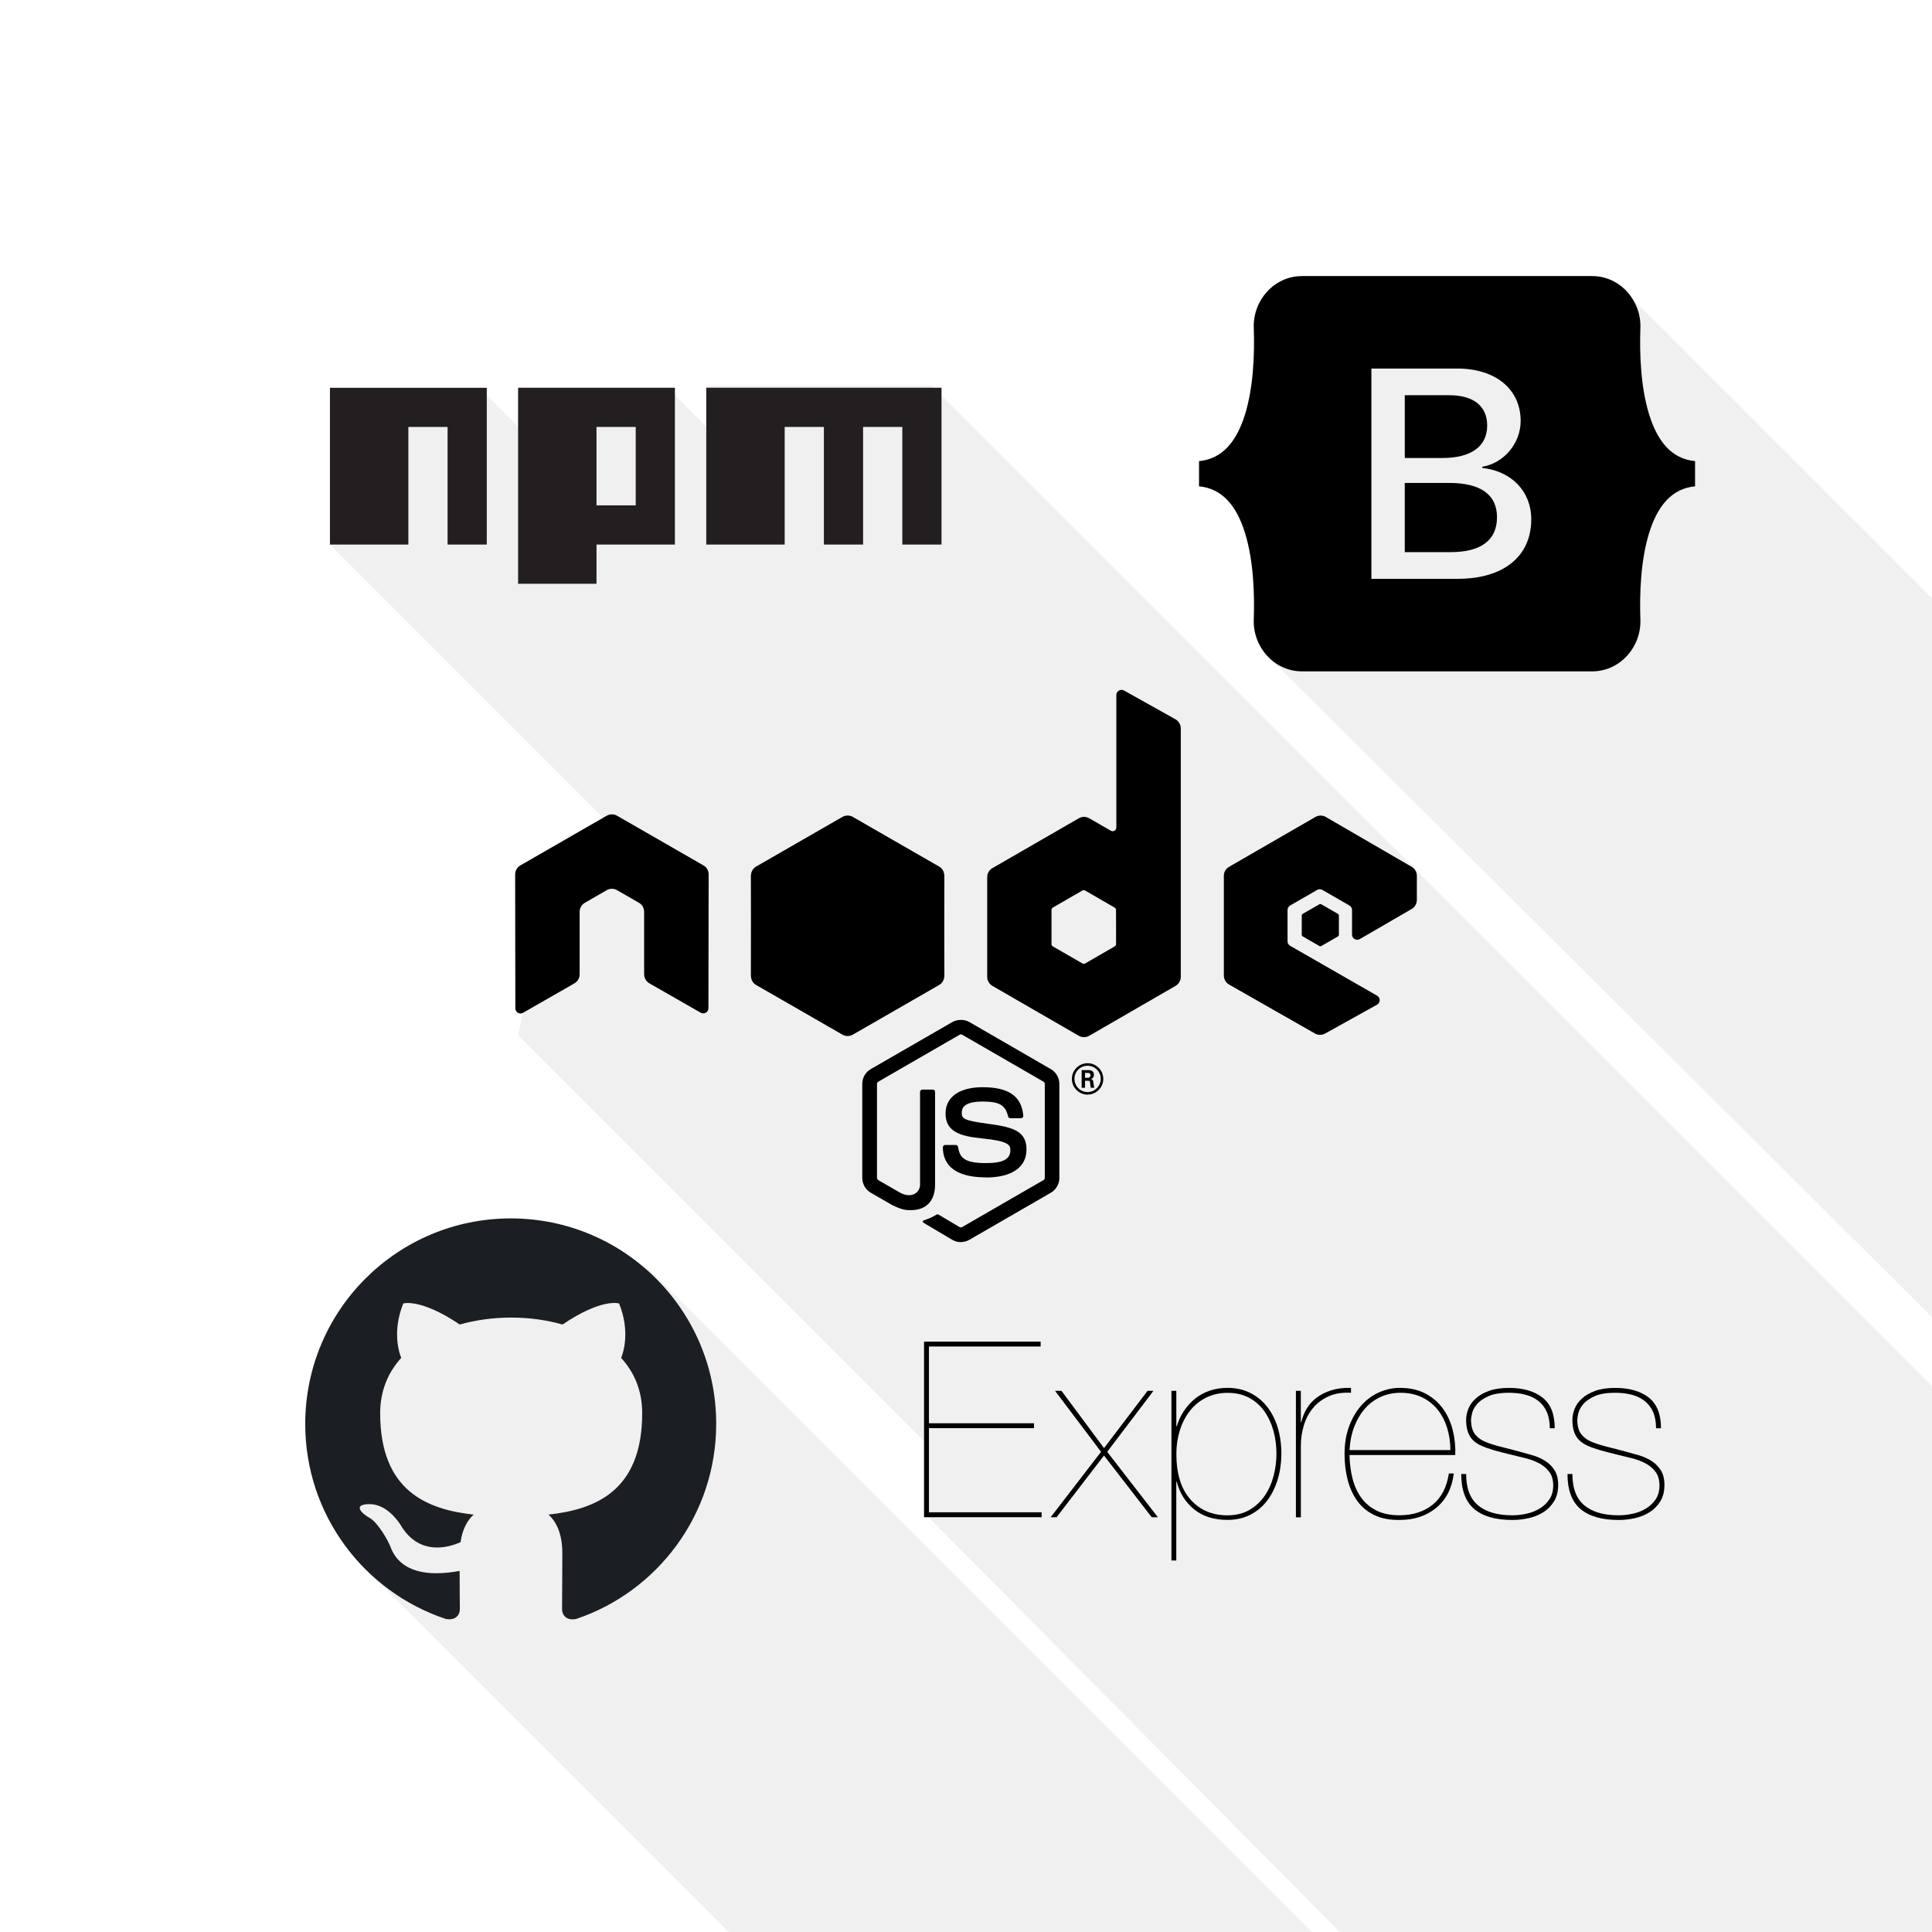 <?xml version="1.0" encoding="utf-8"?>
<!-- Generator: Adobe Illustrator 25.2.1, SVG Export Plug-In . SVG Version: 6.00 Build 0)  -->
<svg version="1.1" id="Layer_1" xmlns="http://www.w3.org/2000/svg" xmlns:xlink="http://www.w3.org/1999/xlink" x="0px" y="0px"
	 viewBox="0 0 512 512" style="enable-background:new 0 0 512 512;" xml:space="preserve">
<style type="text/css">
	.st0{fill:url(#SVGID_1_);}
	.st1{opacity:0.06;}
	.st2{fill-rule:evenodd;clip-rule:evenodd;fill:#1B1F23;}
	.st3{fill:#231F20;}
	.st4{fill:url(#SVGID_2_);}
	.st5{fill:url(#SVGID_3_);}
	.st6{fill:url(#SVGID_4_);}
	.st7{fill-rule:evenodd;clip-rule:evenodd;}
</style>
<linearGradient id="SVGID_1_" gradientUnits="userSpaceOnUse" x1="0" y1="256" x2="512" y2="256">
	<stop  offset="0" style="stop-color:#EAFFFE"/>
	<stop  offset="1" style="stop-color:#FFCAF2"/>
</linearGradient>
<!--rect class="st0" width="512" height="512"/-->
<polygon class="st1" points="94.67,413.56 204.81,523.7 526.8,523.7 526.8,446.8 526.8,158.07 526.8,173.35 433.82,80.37 
	350.73,86.32 344.98,125.54 335.33,173.27 515.24,352.3 515.29,370.56 246.94,102.21 187.17,102.21 187.17,113.06 177.87,103.75 
	172.62,113.06 137.3,113.06 128,103.75 94.67,109.35 87.44,144.32 164.04,220.92 145.71,235.9 137.3,274.33 246.07,383.1 
	246.07,402.09 366.65,523.64 350.56,514.92 171.83,336.2 128.99,333.35 98.66,337.11 87.44,394.44 "/>
<path class="st2" d="M135.36,322.89c-30.09,0-54.47,24.37-54.47,54.47c0,24.1,15.59,44.46,37.24,51.68
	c2.72,0.48,3.74-1.16,3.74-2.59c0-1.29-0.07-5.58-0.07-10.14c-13.69,2.52-17.23-3.34-18.32-6.4c-0.61-1.57-3.27-6.4-5.58-7.69
	c-1.91-1.02-4.63-3.54-0.07-3.61c4.29-0.07,7.35,3.95,8.37,5.58c4.9,8.24,12.73,5.92,15.86,4.49c0.48-3.54,1.91-5.92,3.47-7.29
	c-12.12-1.36-24.78-6.06-24.78-26.89c0-5.92,2.11-10.83,5.58-14.64c-0.54-1.36-2.45-6.94,0.54-14.43c0,0,4.56-1.43,14.98,5.58
	c4.36-1.23,8.99-1.84,13.62-1.84s9.26,0.61,13.62,1.84c10.42-7.08,14.98-5.58,14.98-5.58c3,7.49,1.09,13.07,0.54,14.43
	c3.47,3.81,5.58,8.65,5.58,14.64c0,20.9-12.73,25.53-24.85,26.89c1.97,1.7,3.68,4.97,3.68,10.08c0,7.29-0.07,13.14-0.07,14.98
	c0,1.43,1.02,3.13,3.74,2.59c21.52-7.22,37.11-27.64,37.11-51.68C189.83,347.27,165.46,322.89,135.36,322.89z"/>
<path class="st3" d="M137.3,154.7h20.78v-10.39h20.78v-41.55H137.3V154.7z M158.08,113.15h10.39v20.78h-10.39V113.15z
	 M187.17,102.76v41.55h20.78v-31.17h10.39v31.17h10.39v-31.17h10.39v31.17h10.39v-41.55H187.17z M87.44,144.32h20.78v-31.17h10.39
	v31.17h10.39v-41.55H87.44V144.32z"/>
<g>
	<g>
		<path d="M276.04,400.78v1.3h-31.16v-46.54h30.9v1.3h-29.6v20.34h27.84v1.3h-27.84v22.29H276.04z"/>
		<path d="M305.68,368.58l-12.26,16.17l13.43,17.34h-1.63l-12.65-16.36L280,402.09h-1.57l13.36-17.34l-12.19-16.17h1.7l11.28,15.19
			l11.54-15.19H305.68z"/>
		<path d="M310.44,413.56v-44.98h1.3v9.39h0.13c0.43-1.48,1.06-2.84,1.89-4.07c0.83-1.24,1.8-2.31,2.93-3.23
			c1.13-0.91,2.42-1.62,3.88-2.12c1.46-0.5,3.03-0.75,4.73-0.75c2.22,0,4.21,0.44,5.96,1.3c1.76,0.87,3.26,2.09,4.5,3.65
			c1.24,1.56,2.18,3.41,2.84,5.54c0.65,2.13,0.98,4.46,0.98,6.97c0,2.35-0.32,4.59-0.95,6.71c-0.63,2.13-1.54,4-2.74,5.61
			c-1.2,1.61-2.68,2.88-4.47,3.81c-1.78,0.93-3.82,1.4-6.13,1.4c-3.56,0-6.5-0.92-8.8-2.77c-2.3-1.85-3.85-4.29-4.63-7.33h-0.13
			v20.86H310.44z M331.2,400.1c1.63-0.98,2.97-2.24,4.01-3.78c1.04-1.54,1.81-3.28,2.31-5.21c0.5-1.93,0.75-3.88,0.75-5.83
			c0-2.17-0.27-4.23-0.81-6.16c-0.54-1.93-1.35-3.65-2.41-5.15c-1.07-1.5-2.41-2.68-4.04-3.55c-1.63-0.87-3.53-1.3-5.7-1.3
			c-2.13,0-4.04,0.44-5.74,1.3s-3.12,2.04-4.27,3.52c-1.15,1.48-2.03,3.19-2.64,5.15c-0.61,1.96-0.91,4.02-0.91,6.19
			c0,5.26,1.24,9.29,3.72,12.09c2.48,2.8,5.76,4.21,9.84,4.21C327.61,401.56,329.57,401.08,331.2,400.1z"/>
		<path d="M343.43,402.09v-33.51h1.3v8.28h0.13c0.3-1.26,0.78-2.44,1.43-3.55c0.65-1.11,1.52-2.08,2.61-2.9
			c1.09-0.83,2.38-1.48,3.88-1.96c1.5-0.48,3.25-0.69,5.25-0.65v1.3c-2.3-0.13-4.29,0.19-5.96,0.95c-1.67,0.76-3.05,1.8-4.14,3.13
			c-1.09,1.33-1.89,2.86-2.41,4.6s-0.78,3.52-0.78,5.35v18.97H343.43z"/>
		<path d="M358.45,391.88c0.5,1.93,1.27,3.62,2.31,5.05c1.04,1.43,2.39,2.57,4.04,3.39c1.65,0.83,3.67,1.24,6.06,1.24
			c3.52,0,6.44-0.92,8.77-2.77c2.33-1.85,3.77-4.62,4.34-8.31h1.3c-0.48,3.91-2.02,6.94-4.63,9.09s-5.82,3.23-9.65,3.23
			c-2.61,0.04-4.84-0.37-6.68-1.24c-1.85-0.87-3.36-2.1-4.53-3.68c-1.17-1.59-2.04-3.46-2.61-5.61c-0.57-2.15-0.85-4.47-0.85-6.94
			c0-2.78,0.41-5.26,1.24-7.43c0.83-2.17,1.91-4.01,3.26-5.51c1.35-1.5,2.91-2.64,4.69-3.42c1.78-0.78,3.61-1.17,5.48-1.17
			c2.61,0,4.86,0.5,6.75,1.5c1.89,1,3.43,2.33,4.63,3.98c1.2,1.65,2.06,3.54,2.61,5.67c0.54,2.13,0.77,4.35,0.68,6.65h-28.03
			C357.68,387.85,357.95,389.95,358.45,391.88z M383.52,378.46c-0.57-1.85-1.4-3.47-2.51-4.86c-1.11-1.39-2.49-2.49-4.14-3.29
			c-1.65-0.8-3.56-1.21-5.74-1.21c-1.83,0-3.53,0.35-5.12,1.04c-1.59,0.7-2.98,1.71-4.17,3.03c-1.2,1.33-2.16,2.92-2.9,4.79
			c-0.74,1.87-1.17,3.98-1.3,6.32h26.73C384.36,382.25,384.08,380.3,383.52,378.46z"/>
		<path d="M409.92,374.18c-0.52-1.17-1.26-2.14-2.22-2.9c-0.96-0.76-2.1-1.31-3.42-1.66c-1.33-0.35-2.79-0.52-4.4-0.52
			c-2.35,0-4.19,0.32-5.54,0.95c-1.35,0.63-2.35,1.35-3,2.15c-0.65,0.8-1.07,1.6-1.24,2.38c-0.17,0.78-0.26,1.33-0.26,1.63
			c0,1.65,0.34,2.92,1.01,3.81s1.58,1.58,2.71,2.05c1.17,0.48,2.44,0.89,3.81,1.24c1.37,0.35,2.97,0.76,4.79,1.24
			c1.3,0.35,2.6,0.71,3.88,1.08c1.28,0.37,2.43,0.88,3.46,1.53c1.02,0.65,1.85,1.48,2.48,2.48c0.63,1,0.95,2.3,0.95,3.91
			c0,1.7-0.36,3.13-1.08,4.3c-0.72,1.17-1.65,2.13-2.8,2.87c-1.15,0.74-2.46,1.27-3.91,1.6c-1.46,0.33-2.9,0.49-4.34,0.49
			c-4.48,0-7.85-0.98-10.14-2.93c-2.28-1.96-3.42-5.04-3.42-9.26h1.3c0,3.78,1.05,6.55,3.16,8.31c2.11,1.76,5.14,2.64,9.09,2.64
			c1.22,0,2.47-0.14,3.75-0.42c1.28-0.28,2.44-0.74,3.49-1.37c1.04-0.63,1.9-1.44,2.58-2.44c0.67-1,1.01-2.22,1.01-3.65
			c0-1.48-0.34-2.67-1.01-3.59c-0.67-0.91-1.54-1.66-2.61-2.25c-1.07-0.59-2.29-1.05-3.68-1.4c-1.39-0.35-2.8-0.69-4.24-1.04
			c-1.61-0.39-3.02-0.76-4.24-1.11c-1.22-0.35-2.3-0.74-3.26-1.17c-1.39-0.61-2.41-1.46-3.06-2.54c-0.65-1.09-0.98-2.54-0.98-4.37
			c0-0.91,0.2-1.87,0.59-2.87c0.39-1,1.04-1.91,1.96-2.74c0.91-0.83,2.09-1.5,3.52-2.02c1.43-0.52,3.19-0.78,5.28-0.78
			c3.74,0,6.69,0.85,8.87,2.54c2.17,1.69,3.26,4.41,3.26,8.15h-1.3C410.7,376.79,410.44,375.36,409.92,374.18z"/>
		<path d="M438.08,374.18c-0.52-1.17-1.26-2.14-2.22-2.9c-0.96-0.76-2.1-1.31-3.42-1.66c-1.33-0.35-2.79-0.52-4.4-0.52
			c-2.35,0-4.19,0.32-5.54,0.95c-1.35,0.63-2.35,1.35-3,2.15c-0.65,0.8-1.07,1.6-1.24,2.38c-0.17,0.78-0.26,1.33-0.26,1.63
			c0,1.65,0.34,2.92,1.01,3.81s1.58,1.58,2.71,2.05c1.17,0.48,2.44,0.89,3.81,1.24c1.37,0.35,2.97,0.76,4.79,1.24
			c1.3,0.35,2.6,0.71,3.88,1.08c1.28,0.37,2.43,0.88,3.46,1.53c1.02,0.65,1.85,1.48,2.48,2.48c0.63,1,0.95,2.3,0.95,3.91
			c0,1.7-0.36,3.13-1.08,4.3c-0.72,1.17-1.65,2.13-2.8,2.87c-1.15,0.74-2.46,1.27-3.91,1.6c-1.46,0.33-2.9,0.49-4.34,0.49
			c-4.48,0-7.85-0.98-10.14-2.93c-2.28-1.96-3.42-5.04-3.42-9.26h1.3c0,3.78,1.05,6.55,3.16,8.31c2.11,1.76,5.14,2.64,9.09,2.64
			c1.22,0,2.47-0.14,3.75-0.42c1.28-0.28,2.44-0.74,3.49-1.37c1.04-0.63,1.9-1.44,2.58-2.44c0.67-1,1.01-2.22,1.01-3.65
			c0-1.48-0.34-2.67-1.01-3.59c-0.67-0.91-1.54-1.66-2.61-2.25c-1.07-0.59-2.29-1.05-3.68-1.4c-1.39-0.35-2.8-0.69-4.24-1.04
			c-1.61-0.39-3.02-0.76-4.24-1.11c-1.22-0.35-2.3-0.74-3.26-1.17c-1.39-0.61-2.41-1.46-3.06-2.54c-0.65-1.09-0.98-2.54-0.98-4.37
			c0-0.91,0.2-1.87,0.59-2.87c0.39-1,1.04-1.91,1.96-2.74c0.91-0.83,2.09-1.5,3.52-2.02c1.43-0.52,3.19-0.78,5.28-0.78
			c3.74,0,6.69,0.85,8.87,2.54c2.17,1.69,3.26,4.41,3.26,8.15h-1.3C438.86,376.79,438.6,375.36,438.08,374.18z"/>
	</g>
</g>
<g>
	<linearGradient id="SVGID_2_" gradientUnits="userSpaceOnUse" x1="371.369" y1="120.118" x2="392.067" y2="103.688">
		<stop  offset="0" style="stop-color:#000000"/>
		<stop  offset="1" style="stop-color:#000000"/>
	</linearGradient>
	<path class="st4" d="M394.12,112.77c0-5.17-3.64-8.03-10.05-8.03h-11.79v16.64h9.93C389.89,121.38,394.12,118.29,394.12,112.77z"/>
	<linearGradient id="SVGID_3_" gradientUnits="userSpaceOnUse" x1="371.426" y1="145.124" x2="394.356" y2="126.922">
		<stop  offset="0" style="stop-color:#000000"/>
		<stop  offset="1" style="stop-color:#000000"/>
	</linearGradient>
	<path class="st5" d="M383.99,127.98h-11.71v18.34h12.22c7.99,0,12.22-3.2,12.22-9.23C396.73,131.07,392.38,127.98,383.99,127.98z"
		/>
	<linearGradient id="SVGID_4_" gradientUnits="userSpaceOnUse" x1="330.982" y1="167.214" x2="445.861" y2="76.024">
		<stop  offset="0" style="stop-color:#000000"/>
		<stop  offset="1" style="stop-color:#000000"/>
	</linearGradient>
	<path class="st6" d="M437.02,109.78c-2.23-7.23-2.54-16.09-2.3-22.93c0.25-7.12-5.3-13.69-12.8-13.69h-76.86
		c-7.5,0-13.05,6.57-12.8,13.69c0.24,6.84-0.07,15.71-2.3,22.93c-2.24,7.25-6.02,11.83-12.2,12.42v6.68
		c6.18,0.59,9.96,5.17,12.2,12.42c2.23,7.23,2.54,16.09,2.3,22.93c-0.25,7.12,5.3,13.69,12.8,13.69h76.86
		c7.5,0,13.05-6.57,12.8-13.69c-0.24-6.84,0.07-15.71,2.3-22.93c2.24-7.25,6.01-11.83,12.19-12.42v-6.68
		C443.03,121.61,439.26,117.03,437.02,109.78z M386.33,153.39h-22.9V97.67h22.79c10.13,0,16.77,5.48,16.77,13.9
		c0,5.91-4.47,11.2-10.17,12.12V124c7.75,0.85,12.98,6.22,12.98,13.63C405.79,147.44,398.47,153.39,386.33,153.39z"/>
</g>
<g>
	<g>
		<path d="M254.63,329.18c-0.79,0-1.57-0.21-2.26-0.61l-7.2-4.27c-1.08-0.6-0.55-0.81-0.2-0.94c1.43-0.5,1.73-0.62,3.26-1.49
			c0.16-0.09,0.37-0.06,0.54,0.04l5.53,3.28c0.2,0.11,0.48,0.11,0.67,0l21.58-12.46c0.2-0.11,0.33-0.35,0.33-0.58v-24.9
			c0-0.25-0.13-0.47-0.33-0.59l-21.57-12.45c-0.2-0.12-0.46-0.12-0.66,0l-21.57,12.45c-0.21,0.12-0.34,0.35-0.34,0.59v24.9
			c0,0.24,0.13,0.46,0.33,0.58l5.91,3.41c3.21,1.6,5.17-0.29,5.17-2.19v-24.58c0-0.35,0.28-0.62,0.63-0.62h2.73
			c0.34,0,0.62,0.27,0.62,0.62v24.59c0,4.28-2.33,6.74-6.39,6.74c-1.25,0-2.23,0-4.98-1.35l-5.66-3.26
			c-1.4-0.81-2.26-2.32-2.26-3.94v-24.9c0-1.62,0.86-3.13,2.26-3.93l21.6-12.46c1.37-0.77,3.18-0.77,4.54,0l21.57,12.47
			c1.39,0.8,2.26,2.31,2.26,3.93v24.9c0,1.62-0.87,3.12-2.26,3.93l-21.57,12.46c-0.69,0.4-1.47,0.61-2.27,0.61"/>
		<path d="M261.29,312.02c-9.44,0-11.42-4.33-11.42-7.97c0-0.35,0.28-0.62,0.62-0.62h2.79c0.31,0,0.57,0.22,0.62,0.53
			c0.42,2.84,1.67,4.27,7.38,4.27c4.55,0,6.48-1.03,6.48-3.44c0-1.39-0.55-2.42-7.62-3.11c-5.91-0.58-9.56-1.89-9.56-6.61
			c0-4.35,3.67-6.95,9.83-6.95c6.91,0,10.33,2.4,10.77,7.55c0.02,0.18-0.05,0.35-0.17,0.48c-0.12,0.12-0.29,0.2-0.46,0.2h-2.8
			c-0.29,0-0.55-0.21-0.6-0.49c-0.68-2.99-2.31-3.94-6.74-3.94c-4.96,0-5.54,1.73-5.54,3.03c0,1.57,0.68,2.03,7.38,2.92
			c6.63,0.88,9.78,2.12,9.78,6.78c0,4.7-3.92,7.4-10.76,7.4 M287.55,285.63h0.72c0.59,0,0.71-0.42,0.71-0.66
			c0-0.64-0.44-0.64-0.68-0.64h-0.75L287.55,285.63z M286.67,283.59h1.6c0.55,0,1.63,0,1.63,1.23c0,0.86-0.55,1.04-0.88,1.15
			c0.64,0.04,0.69,0.46,0.77,1.06c0.04,0.37,0.11,1.02,0.24,1.23h-0.99c-0.03-0.22-0.18-1.4-0.18-1.47
			c-0.06-0.26-0.16-0.39-0.49-0.39h-0.82v1.87h-0.9V283.59z M284.74,285.91c0,1.93,1.56,3.5,3.48,3.5c1.93,0,3.49-1.6,3.49-3.5
			c0-1.94-1.58-3.48-3.5-3.48C286.32,282.43,284.73,283.95,284.74,285.91 M292.38,285.92c0,2.29-1.87,4.16-4.16,4.16
			c-2.27,0-4.16-1.85-4.16-4.16c0-2.36,1.93-4.16,4.16-4.16C290.47,281.76,292.38,283.57,292.38,285.92"/>
		<path class="st7" d="M187.8,231.74c0-0.99-0.52-1.91-1.38-2.4l-22.88-13.16c-0.39-0.23-0.82-0.35-1.26-0.36h-0.24
			c-0.44,0.02-0.87,0.14-1.26,0.36l-22.88,13.16c-0.85,0.5-1.38,1.41-1.38,2.4l0.05,35.46c0,0.49,0.25,0.95,0.69,1.19
			c0.42,0.26,0.95,0.26,1.37,0l13.6-7.79c0.86-0.51,1.38-1.41,1.38-2.4v-16.56c0-0.99,0.52-1.9,1.38-2.39l5.79-3.34
			c0.43-0.25,0.9-0.37,1.38-0.37c0.47,0,0.96,0.12,1.37,0.37l5.79,3.33c0.86,0.49,1.38,1.4,1.38,2.39v16.56
			c0,0.98,0.53,1.89,1.39,2.4l13.59,7.78c0.43,0.25,0.96,0.25,1.38,0c0.42-0.24,0.68-0.7,0.68-1.19L187.8,231.74z M295.77,250.2
			c0,0.25-0.13,0.48-0.35,0.6l-7.86,4.53c-0.21,0.12-0.48,0.12-0.69,0l-7.86-4.53c-0.22-0.12-0.35-0.35-0.35-0.6v-9.07
			c0-0.25,0.13-0.48,0.34-0.6l7.85-4.54c0.22-0.12,0.48-0.12,0.7,0l7.86,4.54c0.22,0.12,0.35,0.35,0.35,0.6L295.77,250.2z
			 M297.89,183c-0.43-0.24-0.95-0.23-1.37,0.01c-0.42,0.25-0.68,0.7-0.68,1.19v35.11c0,0.35-0.18,0.66-0.48,0.84
			c-0.3,0.17-0.67,0.17-0.97,0l-5.73-3.3c-0.85-0.49-1.9-0.49-2.76,0L263,230.06c-0.86,0.49-1.38,1.4-1.38,2.39v26.43
			c0,0.99,0.53,1.9,1.38,2.39l22.89,13.22c0.85,0.49,1.91,0.49,2.76,0l22.89-13.22c0.85-0.5,1.38-1.4,1.38-2.39v-65.86
			c0-1-0.55-1.92-1.42-2.41L297.89,183z M374.11,240.89c0.85-0.49,1.37-1.41,1.37-2.39v-6.4c0-0.99-0.52-1.89-1.38-2.39l-22.74-13.2
			c-0.86-0.5-1.91-0.5-2.77,0l-22.88,13.21c-0.86,0.5-1.38,1.4-1.38,2.39v26.41c0,0.99,0.53,1.91,1.39,2.4l22.74,12.96
			c0.84,0.48,1.86,0.49,2.71,0.02l13.75-7.64c0.43-0.24,0.71-0.7,0.71-1.2c0-0.5-0.26-0.96-0.7-1.2l-23.02-13.21
			c-0.43-0.24-0.7-0.7-0.7-1.19v-8.29c0-0.49,0.26-0.95,0.69-1.2l7.16-4.13c0.43-0.25,0.95-0.25,1.38,0l7.17,4.13
			c0.43,0.24,0.69,0.7,0.69,1.19v6.51c0,0.49,0.26,0.95,0.69,1.2c0.43,0.24,0.96,0.24,1.38-0.01L374.11,240.89z"/>
		<path class="st7" d="M349.64,239.65c0.16-0.1,0.37-0.1,0.53,0l4.39,2.53c0.16,0.1,0.26,0.27,0.26,0.46v5.07
			c0,0.19-0.1,0.36-0.26,0.46l-4.39,2.53c-0.16,0.1-0.37,0.1-0.53,0l-4.39-2.53c-0.17-0.1-0.27-0.27-0.27-0.46v-5.07
			c0-0.19,0.1-0.36,0.26-0.46L349.64,239.65z"/>
	</g>
	<path d="M250.27,232.05c0-0.1-0.03-0.19-0.04-0.29c-0.09-0.88-0.57-1.67-1.34-2.11l-7.05-4.05l-15.83-9.11
		c-0.39-0.23-0.82-0.35-1.26-0.36h-0.24c-0.44,0.02-0.87,0.14-1.26,0.36l-15.84,9.11l-7.04,4.05c-0.78,0.45-1.27,1.26-1.35,2.15
		c-0.01,0.09-0.03,0.17-0.03,0.25l0.02,12.46l-0.02,14.12c0,0.1,0.03,0.19,0.04,0.29c0.09,0.88,0.57,1.67,1.34,2.11l7.05,4.05
		l15.83,9.11c0.39,0.23,0.82,0.35,1.26,0.36h0.24c0.44-0.02,0.87-0.14,1.26-0.36l15.84-9.11l7.04-4.05
		c0.78-0.45,1.27-1.26,1.35-2.15c0.01-0.09,0.03-0.17,0.03-0.25l-0.02-12.46L250.27,232.05z"/>
</g>
</svg>
